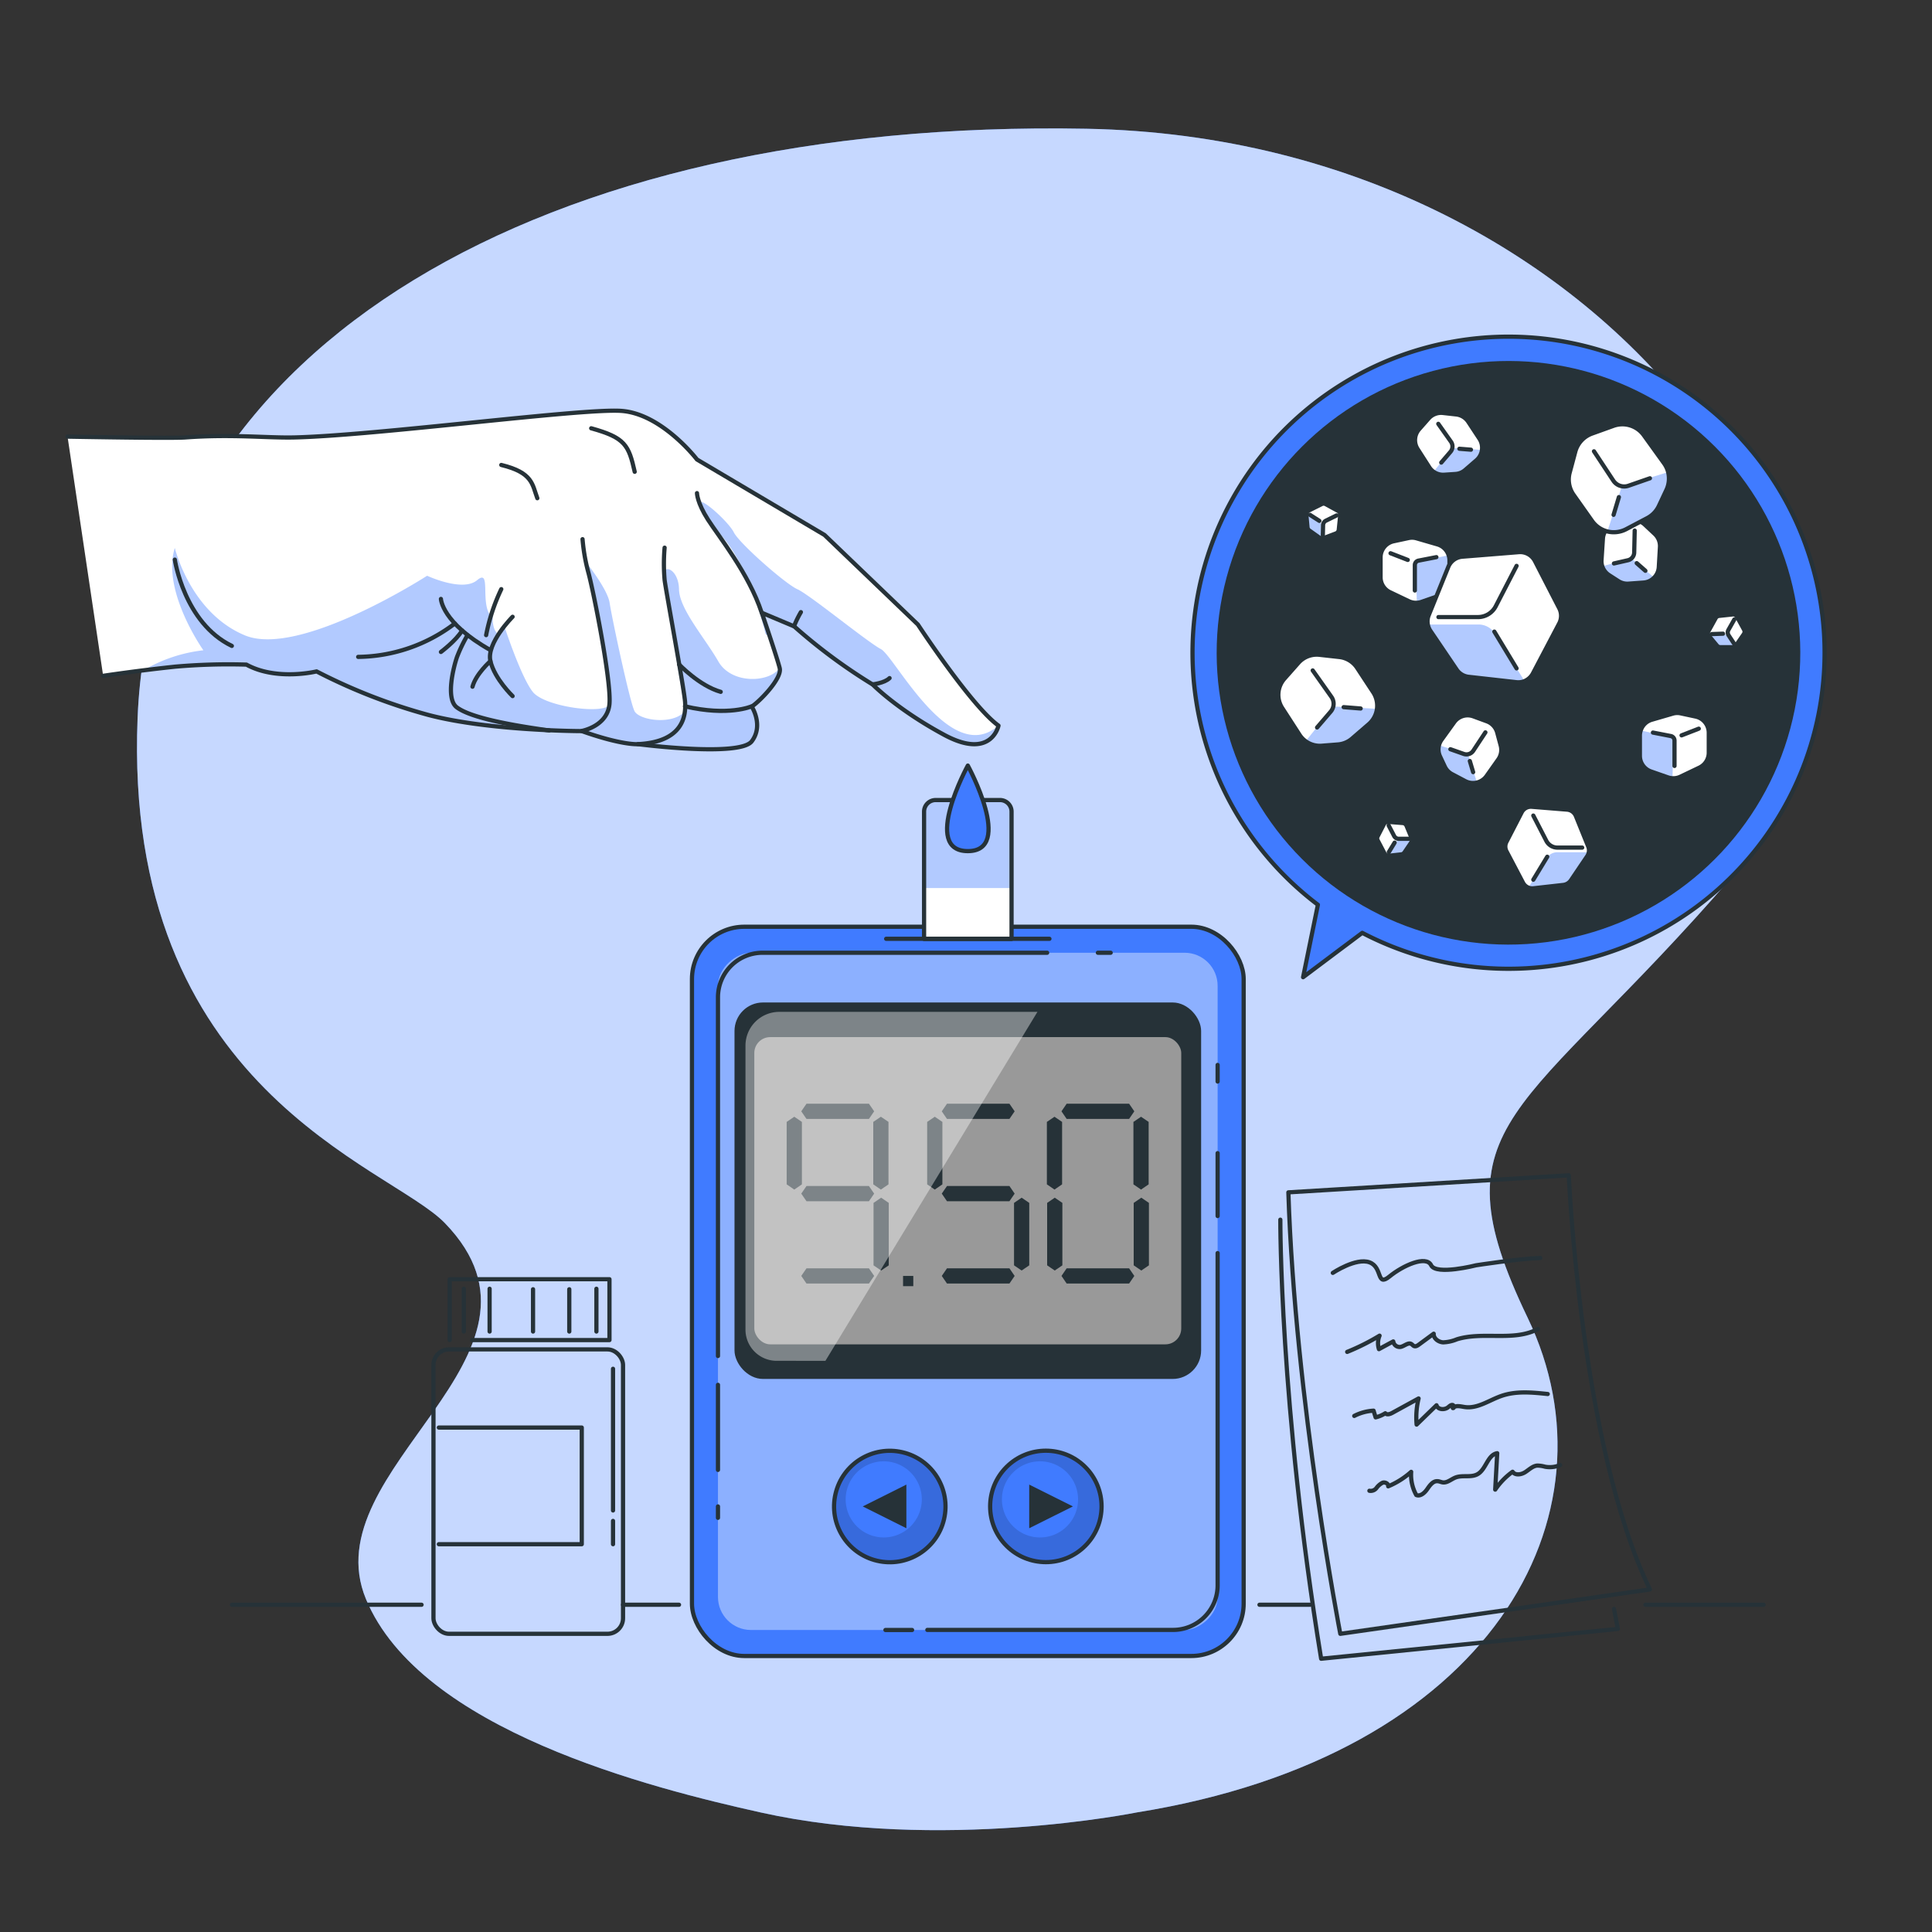 <svg xmlns="http://www.w3.org/2000/svg" xmlns:xlink="http://www.w3.org/1999/xlink" viewBox="0 0 500 500"><rect x="0" y="0" width="500" height="500" fill="#333333" stroke="none"/><defs><clipPath id="freepik--clip-path--inject-229"><path d="M389.92,220.39l4.25,8.09a2.8,2.8,0,0,0,1.36,1.23,2.67,2.67,0,0,0,1.32.18l7.74-.87a2.76,2.76,0,0,0,1.93-1.16l4.26-6.3a2.63,2.63,0,0,0,.4-1A2.57,2.57,0,0,0,411,219l-3.16-7.8a2.68,2.68,0,0,0-2.27-1.67l-9.16-.74a2.67,2.67,0,0,0-2.6,1.45l-3.94,7.64A2.66,2.66,0,0,0,389.92,220.39Z" style="fill:#fff;stroke:#263238;stroke-linecap:round;stroke-linejoin:round;stroke-width:1.09px"></path></clipPath><clipPath id="freepik--clip-path-2--inject-229"><path d="M444,160l-1.84,3.33a1.1,1.1,0,0,0-.12.75,1.16,1.16,0,0,0,.24.5l2.07,2.5a1.16,1.16,0,0,0,.85.41l3.16,0a1,1,0,0,0,.44-.09,1.07,1.07,0,0,0,.5-.39l2-2.89a1.12,1.12,0,0,0,.06-1.17l-1.84-3.36a1.11,1.11,0,0,0-1.09-.58l-3.56.38A1.13,1.13,0,0,0,444,160Z" style="fill:#fff;stroke:#263238;stroke-linecap:round;stroke-linejoin:round;stroke-width:1.09px"></path></clipPath><clipPath id="freepik--clip-path-3--inject-229"><path d="M356.55,217.51l1.77,3.37a1.15,1.15,0,0,0,.57.52,1.27,1.27,0,0,0,.55.07l3.22-.36a1.12,1.12,0,0,0,.8-.49l1.78-2.62a1.28,1.28,0,0,0,.17-.42,1.14,1.14,0,0,0-.06-.63L364,213.7a1.13,1.13,0,0,0-.94-.7l-3.82-.3a1.1,1.1,0,0,0-1.08.6l-1.64,3.18A1.1,1.1,0,0,0,356.55,217.51Z" style="fill:#fff;stroke:#263238;stroke-linecap:round;stroke-linejoin:round;stroke-width:1.09px"></path></clipPath><clipPath id="freepik--clip-path-4--inject-229"><path d="M342.1,130.43l-3.4,1.7a1.15,1.15,0,0,0-.53.56,1.21,1.21,0,0,0-.09.54l.3,3.24a1.14,1.14,0,0,0,.46.81l2.58,1.83a1.12,1.12,0,0,0,.42.18,1.06,1.06,0,0,0,.63,0l3.28-1.24a1.13,1.13,0,0,0,.72-.93l.39-3.81a1.11,1.11,0,0,0-.58-1.1l-3.14-1.71A1.15,1.15,0,0,0,342.1,130.43Z" style="fill:#fff;stroke:#263238;stroke-linecap:round;stroke-linejoin:round;stroke-width:1.09px"></path></clipPath><clipPath id="freepik--clip-path-5--inject-229"><path d="M442.23,189.63v5.16a4.28,4.28,0,0,1-2.44,3.87L434.9,201a4.25,4.25,0,0,1-2.07.41,4.4,4.4,0,0,1-1.18-.23l-4.36-1.52a4.29,4.29,0,0,1-2.89-4.05v-5.24a4.15,4.15,0,0,1,.22-1.32,4.22,4.22,0,0,1,2.88-2.79l5.36-1.56a4.2,4.2,0,0,1,2.08-.09l3.89.83A4.29,4.29,0,0,1,442.23,189.63Z" style="fill:#fff;stroke:#263238;stroke-linecap:round;stroke-linejoin:round;stroke-width:1.09px"></path></clipPath><clipPath id="freepik--clip-path-6--inject-229"><path d="M357.29,144.23v5.16a4.26,4.26,0,0,0,2.44,3.87l4.88,2.33a4.31,4.31,0,0,0,2.08.41,4,4,0,0,0,1.17-.23l4.37-1.52a4.29,4.29,0,0,0,2.89-4.05V145a4.15,4.15,0,0,0-.22-1.32,4.26,4.26,0,0,0-2.88-2.79l-5.37-1.56a4.19,4.19,0,0,0-2.08-.09l-3.88.83A4.28,4.28,0,0,0,357.29,144.23Z" style="fill:#fff;stroke:#263238;stroke-linecap:round;stroke-linejoin:round;stroke-width:1.09px"></path></clipPath><clipPath id="freepik--clip-path-7--inject-229"><path d="M387.72,196.59l-3,4.24a4.3,4.3,0,0,1-5.51,1.32l-3.43-1.81a4.27,4.27,0,0,1-1.89-2l-1.21-2.58a4.28,4.28,0,0,1-.27-2.88,4.4,4.4,0,0,1,.67-1.44l3.25-4.51a4.29,4.29,0,0,1,5-1.53l3.48,1.28a4.3,4.3,0,0,1,2.67,2.91l.91,3.39A4.29,4.29,0,0,1,387.72,196.59Z" style="fill:#fff;stroke:#263238;stroke-linecap:round;stroke-linejoin:round;stroke-width:1.09px"></path></clipPath><clipPath id="freepik--clip-path-8--inject-229"><path d="M380,109.18l2.86,4.34a4.28,4.28,0,0,1,.67,2.92,4.22,4.22,0,0,1-1.45,2.69l-2.94,2.54a4.22,4.22,0,0,1-2.53,1l-2.84.19a4.24,4.24,0,0,1-3.87-1.94l-3-4.68a4.27,4.27,0,0,1,.39-5.17l2.45-2.78a4.31,4.31,0,0,1,3.69-1.42l3.49.39A4.29,4.29,0,0,1,380,109.18Z" style="fill:#fff;stroke:#263238;stroke-linecap:round;stroke-linejoin:round;stroke-width:1.09px"></path></clipPath><clipPath id="freepik--clip-path-9--inject-229"><path d="M429.6,141.55l-.3,5.18a4.24,4.24,0,0,1-1.2,2.75,4.2,4.2,0,0,1-2.77,1.29l-3.87.28a4.26,4.26,0,0,1-2.65-.68l-2.39-1.54a4.31,4.31,0,0,1-1.76-2.3,4.19,4.19,0,0,1-.19-1.58l.36-5.55a4.29,4.29,0,0,1,3.4-3.92l3.63-.76a4.3,4.3,0,0,1,3.81,1.05l2.56,2.4A4.28,4.28,0,0,1,429.6,141.55Z" style="fill:#fff;stroke:#263238;stroke-linecap:round;stroke-linejoin:round;stroke-width:1.09px"></path></clipPath><clipPath id="freepik--clip-path-10--inject-229"><path d="M351.17,172.77l4.2,6.38a6.32,6.32,0,0,1-1.14,8.26l-4.32,3.73a6.3,6.3,0,0,1-3.73,1.53L342,193a6.27,6.27,0,0,1-5.7-2.87l-4.44-6.87a6.3,6.3,0,0,1,.56-7.62l3.61-4.08a6.32,6.32,0,0,1,5.43-2.1l5.13.57A6.34,6.34,0,0,1,351.17,172.77Z" style="fill:#fff;stroke:#263238;stroke-linecap:round;stroke-linejoin:round;stroke-width:1.09px"></path></clipPath><clipPath id="freepik--clip-path-11--inject-229"><path d="M407.26,128.07l4.79,6.77a6.86,6.86,0,0,0,8.8,2.11l5.49-2.89a6.85,6.85,0,0,0,3-3.17l1.93-4.11a6.92,6.92,0,0,0,.44-4.6,6.65,6.65,0,0,0-1.08-2.3l-5.19-7.21a6.83,6.83,0,0,0-7.93-2.44l-5.56,2a6.88,6.88,0,0,0-4.26,4.66l-1.45,5.41A6.86,6.86,0,0,0,407.26,128.07Z" style="fill:#fff;stroke:#263238;stroke-linecap:round;stroke-linejoin:round;stroke-width:1.09px"></path></clipPath><clipPath id="freepik--clip-path-12--inject-229"><path d="M403.52,161.34l-6.8,12.93a4.4,4.4,0,0,1-2.18,2,4.25,4.25,0,0,1-2.1.28l-12.38-1.39a4.31,4.31,0,0,1-3.07-1.86l-6.81-10.06a4.32,4.32,0,0,1-.65-1.59,4.18,4.18,0,0,1,.23-2.44l5.05-12.47a4.28,4.28,0,0,1,3.63-2.67l14.64-1.18a4.3,4.3,0,0,1,4.16,2.31l6.29,12.22A4.27,4.27,0,0,1,403.52,161.34Z" style="fill:#fff;stroke:#263238;stroke-linecap:round;stroke-linejoin:round;stroke-width:1.09px"></path></clipPath><clipPath id="freepik--clip-path-13--inject-229"><circle cx="230.27" cy="389.86" r="14.42" transform="translate(-201.89 524.97) rotate(-76.79)" style="fill:#407BFF;stroke:#263238;stroke-linecap:round;stroke-linejoin:round;stroke-width:1.09px"></circle></clipPath><clipPath id="freepik--clip-path-14--inject-229"><circle cx="270.67" cy="389.86" r="14.42" transform="translate(-196.4 305.58) rotate(-45)" style="fill:#407BFF;stroke:#263238;stroke-linecap:round;stroke-linejoin:round;stroke-width:1.09px"></circle></clipPath><clipPath id="freepik--clip-path-15--inject-229"><path d="M261.79,210.05V243H239.15V210.05a3,3,0,0,1,3-3h16.71A3,3,0,0,1,261.79,210.05Z" style="fill:#fff;stroke:#263238;stroke-linecap:round;stroke-linejoin:round;stroke-width:1.09px"></path></clipPath></defs><g id="freepik--background-simple--inject-229"><path d="M294.16,469.06s-50.94,10.32-97.3,0c-28.33-6.31-88.06-21.28-102.15-55.22s53.76-62.89,20.42-97.31c-14.38-14.85-83.4-34.44-79.52-130.77S140.62,30.7,281.16,33.32,502.81,163.73,448.45,226.66,370.7,289.78,395.34,341,385.77,454.39,294.16,469.06Z" style="fill:#407BFF"></path><path d="M294.16,469.06s-50.94,10.32-97.3,0c-28.33-6.31-88.06-21.28-102.15-55.22s53.76-62.89,20.42-97.31c-14.38-14.85-83.4-34.44-79.52-130.77S140.62,30.7,281.16,33.32,502.81,163.73,448.45,226.66,370.7,289.78,395.34,341,385.77,454.39,294.16,469.06Z" style="fill:#fff;opacity:0.7"></path></g><g id="freepik--Graphics--inject-229"><path d="M333.43,308.58,406,304.17s3,70.09,21,107.18l-80.13,11.48S335.15,362.56,333.43,308.58Z" style="fill:none;stroke:#263238;stroke-linecap:round;stroke-linejoin:round;stroke-width:1.09px"></path><path d="M331.35,315.65s-.22,47.58,10.56,113.63l76.79-7.72-1-5.17" style="fill:none;stroke:#263238;stroke-linecap:round;stroke-linejoin:round;stroke-width:1.09px"></path><path d="M344.93,329.42s6-4,9.49-2.73,1.73,6.48,5.18,3.66,9.49-5.56,10.78-2.9,11.65,0,11.65,0,10.75-1.68,16.59-1.89" style="fill:none;stroke:#263238;stroke-linecap:round;stroke-linejoin:round;stroke-width:1.09px"></path><path d="M348.65,349.87a58.05,58.05,0,0,0,8.38-4.2,5,5,0,0,0-.16,3.49c1.23-.67,2.46-1.34,3.7-2a1.68,1.68,0,0,0,1.89,1.42c1-.19,2-1.26,2.81-.74.25.15.42.41.68.52.43.18.9-.11,1.27-.39l3.82-2.81c-.08,1.22,1.21,2.16,2.43,2.24a10.15,10.15,0,0,0,3.57-.79c6.82-2.11,14.75.67,21-2.68" style="fill:none;stroke:#263238;stroke-linecap:round;stroke-linejoin:round;stroke-width:1.09px"></path><path d="M350.48,366.44a12.5,12.5,0,0,1,5-1.36c.17.57.35,1.15.53,1.73a8.23,8.23,0,0,0,2.5-1.06c.45.5,1.27.2,1.85-.12l6.77-3.71a20.77,20.77,0,0,0-.51,6.76l5.15-5c.33,1.16,2.07,1.27,3,.52.34-.27.69-.64,1.12-.6s.53.88.1.81c.72-.81,2-.43,3.08-.27,3.33.49,6.35-1.8,9.54-2.89,3.79-1.31,7.94-.9,11.94-.48" style="fill:none;stroke:#263238;stroke-linecap:round;stroke-linejoin:round;stroke-width:1.09px"></path><path d="M354.4,385.81a1.87,1.87,0,0,0,1.84-.73,4.4,4.4,0,0,1,1.57-1.35c.66-.23,1.59.25,1.45.93a21,21,0,0,0,5.95-3.75,10.76,10.76,0,0,0,1.32,6c1.08.44,2.17-.57,2.83-1.52s1.46-2.11,2.62-2.06c.49,0,.95.26,1.45.32,1.18.12,2.17-.86,3.28-1.28,1.81-.69,4,.1,5.69-.86,2.22-1.25,2.57-5,5.08-5.42-.17,3.14-.35,6.28-.52,9.42a18.47,18.47,0,0,1,4.5-4.62c.66,1,2.23.76,3.25.11s1.93-1.6,3.12-1.71a7.63,7.63,0,0,1,2,.29,6.84,6.84,0,0,0,3.92-.42" style="fill:none;stroke:#263238;stroke-linecap:round;stroke-linejoin:round;stroke-width:1.09px"></path><rect x="112.18" y="349.22" width="49.06" height="73.61" rx="4.03" style="fill:none;stroke:#263238;stroke-linecap:round;stroke-linejoin:round;stroke-width:1.09px"></rect><polyline points="116.38 346.81 116.38 331.06 157.73 331.06 157.73 346.81 122.2 346.81" style="fill:none;stroke:#263238;stroke-linecap:round;stroke-linejoin:round;stroke-width:1.09px"></polyline><line x1="154.35" y1="333.53" x2="154.35" y2="344.6" style="fill:none;stroke:#263238;stroke-linecap:round;stroke-linejoin:round;stroke-width:1.09px"></line><line x1="120.03" y1="333.53" x2="120.03" y2="344.6" style="fill:none;stroke:#263238;stroke-linecap:round;stroke-linejoin:round;stroke-width:1.09px"></line><line x1="126.71" y1="333.53" x2="126.71" y2="344.6" style="fill:none;stroke:#263238;stroke-linecap:round;stroke-linejoin:round;stroke-width:1.09px"></line><line x1="147.33" y1="333.66" x2="147.33" y2="344.6" style="fill:none;stroke:#263238;stroke-linecap:round;stroke-linejoin:round;stroke-width:1.09px"></line><line x1="137.95" y1="333.66" x2="137.95" y2="344.6" style="fill:none;stroke:#263238;stroke-linecap:round;stroke-linejoin:round;stroke-width:1.09px"></line><polyline points="113.57 369.45 150.56 369.45 150.56 399.64 113.57 399.64" style="fill:none;stroke:#263238;stroke-linecap:round;stroke-linejoin:round;stroke-width:1.09px"></polyline><line x1="158.65" y1="354.24" x2="158.65" y2="390.91" style="fill:none;stroke:#263238;stroke-linecap:round;stroke-linejoin:round;stroke-width:1.09px"></line><line x1="158.65" y1="393.61" x2="158.65" y2="399.64" style="fill:none;stroke:#263238;stroke-linecap:round;stroke-linejoin:round;stroke-width:1.09px"></line><line x1="60.03" y1="415.31" x2="109.1" y2="415.31" style="fill:none;stroke:#263238;stroke-linecap:round;stroke-linejoin:round;stroke-width:1.09px"></line><line x1="161.24" y1="415.31" x2="175.73" y2="415.31" style="fill:none;stroke:#263238;stroke-linecap:round;stroke-linejoin:round;stroke-width:1.09px"></line><line x1="325.95" y1="415.31" x2="339.01" y2="415.31" style="fill:none;stroke:#263238;stroke-linecap:round;stroke-linejoin:round;stroke-width:1.09px"></line><line x1="425.83" y1="415.31" x2="456.42" y2="415.31" style="fill:none;stroke:#263238;stroke-linecap:round;stroke-linejoin:round;stroke-width:1.09px"></line></g><g id="freepik--Bubble--inject-229"><path d="M459.5,212.7a81.79,81.79,0,1,0-118.43,21.45l-3.83,18.75,15.31-11.48A81.76,81.76,0,0,0,459.5,212.7Z" style="fill:#407BFF;stroke:#263238;stroke-linecap:round;stroke-linejoin:round;stroke-width:1.09px"></path><circle cx="390.4" cy="168.94" r="75.52" transform="translate(-5.12 325.54) rotate(-45)" style="fill:#263238"></circle><path d="M389.92,220.39l4.25,8.09a2.8,2.8,0,0,0,1.36,1.23,2.67,2.67,0,0,0,1.32.18l7.74-.87a2.76,2.76,0,0,0,1.93-1.16l4.26-6.3a2.63,2.63,0,0,0,.4-1A2.57,2.57,0,0,0,411,219l-3.16-7.8a2.68,2.68,0,0,0-2.27-1.67l-9.16-.74a2.67,2.67,0,0,0-2.6,1.45l-3.94,7.64A2.66,2.66,0,0,0,389.92,220.39Z" style="fill:#fff"></path><g style="clip-path:url(#freepik--clip-path--inject-229)"><path d="M395.53,229.71a2.67,2.67,0,0,0,1.32.18l7.74-.87a2.76,2.76,0,0,0,1.93-1.16l4.26-6.3a2.63,2.63,0,0,0,.4-1H403a3.12,3.12,0,0,0-2.66,1.48Z" style="fill:#407BFF;opacity:0.4"></path></g><path d="M389.92,220.39l4.25,8.09a2.8,2.8,0,0,0,1.36,1.23,2.67,2.67,0,0,0,1.32.18l7.74-.87a2.76,2.76,0,0,0,1.93-1.16l4.26-6.3a2.63,2.63,0,0,0,.4-1A2.57,2.57,0,0,0,411,219l-3.16-7.8a2.68,2.68,0,0,0-2.27-1.67l-9.16-.74a2.67,2.67,0,0,0-2.6,1.45l-3.94,7.64A2.66,2.66,0,0,0,389.92,220.39Z" style="fill:none;stroke:#263238;stroke-linecap:round;stroke-linejoin:round;stroke-width:1.09px"></path><path d="M409.47,219.36h-6.39a3.24,3.24,0,0,1-2.89-1.75l-3.37-6.54" style="fill:none;stroke:#263238;stroke-linecap:round;stroke-linejoin:round;stroke-width:1.09px"></path><line x1="400.43" y1="221.72" x2="396.82" y2="227.67" style="fill:none;stroke:#263238;stroke-linecap:round;stroke-linejoin:round;stroke-width:1.09px"></line><path d="M444,160l-1.84,3.33a1.1,1.1,0,0,0-.12.75,1.16,1.16,0,0,0,.24.5l2.07,2.5a1.16,1.16,0,0,0,.85.41l3.16,0a1,1,0,0,0,.44-.09,1.07,1.07,0,0,0,.5-.39l2-2.89a1.12,1.12,0,0,0,.06-1.17l-1.84-3.36a1.11,1.11,0,0,0-1.09-.58l-3.56.38A1.13,1.13,0,0,0,444,160Z" style="fill:#fff"></path><g style="clip-path:url(#freepik--clip-path-2--inject-229)"><path d="M442,164.12a1.16,1.16,0,0,0,.24.5l2.07,2.5a1.16,1.16,0,0,0,.85.41l3.16,0a1,1,0,0,0,.44-.09l-1.87-2.86a1.32,1.32,0,0,0-1.12-.58Z" style="fill:#407BFF;opacity:0.4"></path></g><path d="M444,160l-1.84,3.33a1.1,1.1,0,0,0-.12.75,1.16,1.16,0,0,0,.24.5l2.07,2.5a1.16,1.16,0,0,0,.85.41l3.16,0a1,1,0,0,0,.44-.09,1.07,1.07,0,0,0,.5-.39l2-2.89a1.12,1.12,0,0,0,.06-1.17l-1.84-3.36a1.11,1.11,0,0,0-1.09-.58l-3.56.38A1.13,1.13,0,0,0,444,160Z" style="fill:none;stroke:#263238;stroke-linecap:round;stroke-linejoin:round;stroke-width:1.09px"></path><path d="M448.8,166.61l-1.46-2.22a1.35,1.35,0,0,1,0-1.41l1.51-2.67" style="fill:none;stroke:#263238;stroke-linecap:round;stroke-linejoin:round;stroke-width:1.09px"></path><line x1="445.91" y1="164" x2="443.01" y2="164.1" style="fill:none;stroke:#263238;stroke-linecap:round;stroke-linejoin:round;stroke-width:1.09px"></line><path d="M356.55,217.51l1.77,3.37a1.15,1.15,0,0,0,.57.52,1.27,1.27,0,0,0,.55.07l3.22-.36a1.12,1.12,0,0,0,.8-.49l1.78-2.62a1.28,1.28,0,0,0,.17-.42,1.14,1.14,0,0,0-.06-.63L364,213.7a1.13,1.13,0,0,0-.94-.7l-3.82-.3a1.1,1.1,0,0,0-1.08.6l-1.64,3.18A1.1,1.1,0,0,0,356.55,217.51Z" style="fill:#fff"></path><g style="clip-path:url(#freepik--clip-path-3--inject-229)"><path d="M358.89,221.4a1.27,1.27,0,0,0,.55.07l3.22-.36a1.12,1.12,0,0,0,.8-.49l1.78-2.62a1.28,1.28,0,0,0,.17-.42H362a1.32,1.32,0,0,0-1.11.62Z" style="fill:#407BFF;opacity:0.4"></path></g><path d="M356.55,217.51l1.77,3.37a1.15,1.15,0,0,0,.57.52,1.27,1.27,0,0,0,.55.07l3.22-.36a1.12,1.12,0,0,0,.8-.49l1.78-2.62a1.28,1.28,0,0,0,.17-.42,1.14,1.14,0,0,0-.06-.63L364,213.7a1.13,1.13,0,0,0-.94-.7l-3.82-.3a1.1,1.1,0,0,0-1.08.6l-1.64,3.18A1.1,1.1,0,0,0,356.55,217.51Z" style="fill:none;stroke:#263238;stroke-linecap:round;stroke-linejoin:round;stroke-width:1.09px"></path><path d="M364.69,217.08H362a1.34,1.34,0,0,1-1.2-.73l-1.41-2.72" style="fill:none;stroke:#263238;stroke-linecap:round;stroke-linejoin:round;stroke-width:1.09px"></path><line x1="360.93" y1="218.07" x2="359.42" y2="220.55" style="fill:none;stroke:#263238;stroke-linecap:round;stroke-linejoin:round;stroke-width:1.09px"></line><path d="M342.1,130.43l-3.4,1.7a1.15,1.15,0,0,0-.53.56,1.21,1.21,0,0,0-.09.54l.3,3.24a1.14,1.14,0,0,0,.46.81l2.58,1.83a1.12,1.12,0,0,0,.42.18,1.06,1.06,0,0,0,.63,0l3.28-1.24a1.13,1.13,0,0,0,.72-.93l.39-3.81a1.11,1.11,0,0,0-.58-1.1l-3.14-1.71A1.15,1.15,0,0,0,342.1,130.43Z" style="fill:#fff"></path><g style="clip-path:url(#freepik--clip-path-4--inject-229)"><path d="M338.17,132.69a1.21,1.21,0,0,0-.09.54l.3,3.24a1.14,1.14,0,0,0,.46.81l2.58,1.83a1.12,1.12,0,0,0,.42.18l.07-3.42a1.3,1.3,0,0,0-.59-1.12Z" style="fill:#407BFF;opacity:0.4"></path></g><path d="M342.1,130.43l-3.4,1.7a1.15,1.15,0,0,0-.53.56,1.21,1.21,0,0,0-.09.54l.3,3.24a1.14,1.14,0,0,0,.46.81l2.58,1.83a1.12,1.12,0,0,0,.42.18,1.06,1.06,0,0,0,.63,0l3.28-1.24a1.13,1.13,0,0,0,.72-.93l.39-3.81a1.11,1.11,0,0,0-.58-1.1l-3.14-1.71A1.15,1.15,0,0,0,342.1,130.43Z" style="fill:none;stroke:#263238;stroke-linecap:round;stroke-linejoin:round;stroke-width:1.09px"></path><path d="M342.35,138.58l.06-2.66a1.34,1.34,0,0,1,.76-1.18l2.75-1.35" style="fill:none;stroke:#263238;stroke-linecap:round;stroke-linejoin:round;stroke-width:1.09px"></path><line x1="341.45" y1="134.8" x2="339.01" y2="133.24" style="fill:none;stroke:#263238;stroke-linecap:round;stroke-linejoin:round;stroke-width:1.09px"></line><path d="M442.23,189.63v5.16a4.28,4.28,0,0,1-2.44,3.87L434.9,201a4.25,4.25,0,0,1-2.07.41,4.4,4.4,0,0,1-1.18-.23l-4.36-1.52a4.29,4.29,0,0,1-2.89-4.05v-5.24a4.15,4.15,0,0,1,.22-1.32,4.22,4.22,0,0,1,2.88-2.79l5.36-1.56a4.2,4.2,0,0,1,2.08-.09l3.89.83A4.29,4.29,0,0,1,442.23,189.63Z" style="fill:#fff"></path><g style="clip-path:url(#freepik--clip-path-5--inject-229)"><path d="M433.06,190.91s-.07,6-.23,10.49a4.4,4.4,0,0,1-1.18-.23l-4.36-1.52a4.29,4.29,0,0,1-2.89-4.05v-5.24a4.15,4.15,0,0,1,.22-1.32Z" style="fill:#407BFF;opacity:0.4"></path></g><path d="M442.23,189.63v5.16a4.28,4.28,0,0,1-2.44,3.87L434.9,201a4.25,4.25,0,0,1-2.07.41,4.4,4.4,0,0,1-1.18-.23l-4.36-1.52a4.29,4.29,0,0,1-2.89-4.05v-5.24a4.15,4.15,0,0,1,.22-1.32,4.22,4.22,0,0,1,2.88-2.79l5.36-1.56a4.2,4.2,0,0,1,2.08-.09l3.89.83A4.29,4.29,0,0,1,442.23,189.63Z" style="fill:none;stroke:#263238;stroke-linecap:round;stroke-linejoin:round;stroke-width:1.09px"></path><path d="M427.78,189.59l4.58.89a1.19,1.19,0,0,1,1,1.17v6.57" style="fill:none;stroke:#263238;stroke-linecap:round;stroke-linejoin:round;stroke-width:1.09px"></path><line x1="439.64" y1="188.58" x2="435.19" y2="190.31" style="fill:none;stroke:#263238;stroke-linecap:round;stroke-linejoin:round;stroke-width:1.09px"></line><path d="M357.29,144.23v5.16a4.26,4.26,0,0,0,2.44,3.87l4.88,2.33a4.31,4.31,0,0,0,2.08.41,4,4,0,0,0,1.17-.23l4.37-1.52a4.29,4.29,0,0,0,2.89-4.05V145a4.15,4.15,0,0,0-.22-1.32,4.26,4.26,0,0,0-2.88-2.79l-5.37-1.56a4.19,4.19,0,0,0-2.08-.09l-3.88.83A4.28,4.28,0,0,0,357.29,144.23Z" style="fill:#fff"></path><g style="clip-path:url(#freepik--clip-path-6--inject-229)"><path d="M366.46,145.51s.06,6,.23,10.49a4,4,0,0,0,1.17-.23l4.37-1.52a4.29,4.29,0,0,0,2.89-4.05V145a4.15,4.15,0,0,0-.22-1.32Z" style="fill:#407BFF;opacity:0.4"></path></g><path d="M357.29,144.23v5.16a4.26,4.26,0,0,0,2.44,3.87l4.88,2.33a4.31,4.31,0,0,0,2.08.41,4,4,0,0,0,1.17-.23l4.37-1.52a4.29,4.29,0,0,0,2.89-4.05V145a4.15,4.15,0,0,0-.22-1.32,4.26,4.26,0,0,0-2.88-2.79l-5.37-1.56a4.19,4.19,0,0,0-2.08-.09l-3.88.83A4.28,4.28,0,0,0,357.29,144.23Z" style="fill:none;stroke:#263238;stroke-linecap:round;stroke-linejoin:round;stroke-width:1.09px"></path><path d="M371.73,144.19l-4.57.89a1.19,1.19,0,0,0-1,1.17v6.57" style="fill:none;stroke:#263238;stroke-linecap:round;stroke-linejoin:round;stroke-width:1.09px"></path><line x1="359.87" y1="143.18" x2="364.33" y2="144.91" style="fill:none;stroke:#263238;stroke-linecap:round;stroke-linejoin:round;stroke-width:1.09px"></line><path d="M387.72,196.59l-3,4.24a4.3,4.3,0,0,1-5.51,1.32l-3.43-1.81a4.27,4.27,0,0,1-1.89-2l-1.21-2.58a4.28,4.28,0,0,1-.27-2.88,4.4,4.4,0,0,1,.67-1.44l3.25-4.51a4.29,4.29,0,0,1,5-1.53l3.48,1.28a4.3,4.3,0,0,1,2.67,2.91l.91,3.39A4.29,4.29,0,0,1,387.72,196.59Z" style="fill:#fff"></path><g style="clip-path:url(#freepik--clip-path-7--inject-229)"><path d="M382.24,202.52a4.24,4.24,0,0,1-3-.37l-3.43-1.81a4.27,4.27,0,0,1-1.89-2l-1.21-2.58a4.28,4.28,0,0,1-.27-2.88l7.48,2.34Z" style="fill:#407BFF;opacity:0.4"></path></g><path d="M387.72,196.59l-3,4.24a4.3,4.3,0,0,1-5.51,1.32l-3.43-1.81a4.27,4.27,0,0,1-1.89-2l-1.21-2.58a4.28,4.28,0,0,1-.27-2.88,4.4,4.4,0,0,1,.67-1.44l3.25-4.51a4.29,4.29,0,0,1,5-1.53l3.48,1.28a4.3,4.3,0,0,1,2.67,2.91l.91,3.39A4.29,4.29,0,0,1,387.72,196.59Z" style="fill:none;stroke:#263238;stroke-linecap:round;stroke-linejoin:round;stroke-width:1.09px"></path><path d="M375.36,193.9l3.47,1.22a2.11,2.11,0,0,0,2.46-.84l3.13-4.74" style="fill:none;stroke:#263238;stroke-linecap:round;stroke-linejoin:round;stroke-width:1.09px"></path><line x1="380.39" y1="196.95" x2="381.25" y2="199.83" style="fill:none;stroke:#263238;stroke-linecap:round;stroke-linejoin:round;stroke-width:1.09px"></line><path d="M380,109.18l2.86,4.34a4.28,4.28,0,0,1,.67,2.92,4.22,4.22,0,0,1-1.45,2.69l-2.94,2.54a4.22,4.22,0,0,1-2.53,1l-2.84.19a4.24,4.24,0,0,1-3.87-1.94l-3-4.68a4.27,4.27,0,0,1,.39-5.17l2.45-2.78a4.31,4.31,0,0,1,3.69-1.42l3.49.39A4.29,4.29,0,0,1,380,109.18Z" style="fill:#fff"></path><g style="clip-path:url(#freepik--clip-path-8--inject-229)"><path d="M383.55,116.44a4.22,4.22,0,0,1-1.45,2.69l-2.94,2.54a4.22,4.22,0,0,1-2.53,1l-2.84.19a4.26,4.26,0,0,1-2.78-.79l4.9-6.12Z" style="fill:#407BFF;opacity:0.4"></path></g><path d="M380,109.18l2.86,4.34a4.28,4.28,0,0,1,.67,2.92,4.22,4.22,0,0,1-1.45,2.69l-2.94,2.54a4.22,4.22,0,0,1-2.53,1l-2.84.19a4.24,4.24,0,0,1-3.87-1.94l-3-4.68a4.27,4.27,0,0,1,.39-5.17l2.45-2.78a4.31,4.31,0,0,1,3.69-1.42l3.49.39A4.29,4.29,0,0,1,380,109.18Z" style="fill:none;stroke:#263238;stroke-linecap:round;stroke-linejoin:round;stroke-width:1.09px"></path><path d="M373,119.71l2.39-2.79a2.12,2.12,0,0,0,.12-2.6l-3.28-4.63" style="fill:none;stroke:#263238;stroke-linecap:round;stroke-linejoin:round;stroke-width:1.09px"></path><line x1="377.69" y1="116.14" x2="380.68" y2="116.38" style="fill:none;stroke:#263238;stroke-linecap:round;stroke-linejoin:round;stroke-width:1.09px"></line><path d="M429.6,141.55l-.3,5.18a4.24,4.24,0,0,1-1.2,2.75,4.2,4.2,0,0,1-2.77,1.29l-3.87.28a4.26,4.26,0,0,1-2.65-.68l-2.39-1.54a4.31,4.31,0,0,1-1.76-2.3,4.19,4.19,0,0,1-.19-1.58l.36-5.55a4.29,4.29,0,0,1,3.4-3.92l3.63-.76a4.3,4.3,0,0,1,3.81,1.05l2.56,2.4A4.28,4.28,0,0,1,429.6,141.55Z" style="fill:#fff"></path><g style="clip-path:url(#freepik--clip-path-9--inject-229)"><path d="M428.1,149.48a4.2,4.2,0,0,1-2.77,1.29l-3.87.28a4.26,4.26,0,0,1-2.65-.68l-2.39-1.54a4.31,4.31,0,0,1-1.76-2.3l7.58-2Z" style="fill:#407BFF;opacity:0.4"></path></g><path d="M429.6,141.55l-.3,5.18a4.24,4.24,0,0,1-1.2,2.75,4.2,4.2,0,0,1-2.77,1.29l-3.87.28a4.26,4.26,0,0,1-2.65-.68l-2.39-1.54a4.31,4.31,0,0,1-1.76-2.3,4.19,4.19,0,0,1-.19-1.58l.36-5.55a4.29,4.29,0,0,1,3.4-3.92l3.63-.76a4.3,4.3,0,0,1,3.81,1.05l2.56,2.4A4.28,4.28,0,0,1,429.6,141.55Z" style="fill:none;stroke:#263238;stroke-linecap:round;stroke-linejoin:round;stroke-width:1.09px"></path><path d="M417.69,145.82l3.59-.82a2.1,2.1,0,0,0,1.65-2l.13-5.68" style="fill:none;stroke:#263238;stroke-linecap:round;stroke-linejoin:round;stroke-width:1.09px"></path><line x1="423.58" y1="145.74" x2="425.83" y2="147.72" style="fill:none;stroke:#263238;stroke-linecap:round;stroke-linejoin:round;stroke-width:1.09px"></line><path d="M351.17,172.77l4.2,6.38a6.32,6.32,0,0,1-1.14,8.26l-4.32,3.73a6.3,6.3,0,0,1-3.73,1.53L342,193a6.27,6.27,0,0,1-5.7-2.87l-4.44-6.87a6.3,6.3,0,0,1,.56-7.62l3.61-4.08a6.32,6.32,0,0,1,5.43-2.1l5.13.57A6.34,6.34,0,0,1,351.17,172.77Z" style="fill:#fff"></path><g style="clip-path:url(#freepik--clip-path-10--inject-229)"><path d="M356.36,183.45a6.2,6.2,0,0,1-2.13,4l-4.32,3.73a6.3,6.3,0,0,1-3.73,1.53L342,193a6.4,6.4,0,0,1-4.09-1.17l7.21-9Z" style="fill:#407BFF;opacity:0.4"></path></g><path d="M351.17,172.77l4.2,6.38a6.32,6.32,0,0,1-1.14,8.26l-4.32,3.73a6.3,6.3,0,0,1-3.73,1.53L342,193a6.27,6.27,0,0,1-5.7-2.87l-4.44-6.87a6.3,6.3,0,0,1,.56-7.62l3.61-4.08a6.32,6.32,0,0,1,5.43-2.1l5.13.57A6.34,6.34,0,0,1,351.17,172.77Z" style="fill:none;stroke:#263238;stroke-linecap:round;stroke-linejoin:round;stroke-width:1.09px"></path><path d="M340.86,188.27l3.53-4.11a3.11,3.11,0,0,0,.17-3.82l-4.83-6.83" style="fill:none;stroke:#263238;stroke-linecap:round;stroke-linejoin:round;stroke-width:1.09px"></path><line x1="347.74" y1="183.01" x2="352.14" y2="183.36" style="fill:none;stroke:#263238;stroke-linecap:round;stroke-linejoin:round;stroke-width:1.09px"></line><path d="M407.26,128.07l4.79,6.77a6.86,6.86,0,0,0,8.8,2.11l5.49-2.89a6.85,6.85,0,0,0,3-3.17l1.93-4.11a6.92,6.92,0,0,0,.44-4.6,6.65,6.65,0,0,0-1.08-2.3l-5.19-7.21a6.83,6.83,0,0,0-7.93-2.44l-5.56,2a6.88,6.88,0,0,0-4.26,4.66l-1.45,5.41A6.86,6.86,0,0,0,407.26,128.07Z" style="fill:#fff"></path><g style="clip-path:url(#freepik--clip-path-11--inject-229)"><path d="M416,137.54a6.74,6.74,0,0,0,4.84-.59l5.49-2.89a6.85,6.85,0,0,0,3-3.17l1.93-4.11a6.92,6.92,0,0,0,.44-4.6l-12,3.73Z" style="fill:#407BFF;opacity:0.4"></path></g><path d="M407.26,128.07l4.79,6.77a6.86,6.86,0,0,0,8.8,2.11l5.49-2.89a6.85,6.85,0,0,0,3-3.17l1.93-4.11a6.92,6.92,0,0,0,.44-4.6,6.65,6.65,0,0,0-1.08-2.3l-5.19-7.21a6.83,6.83,0,0,0-7.93-2.44l-5.56,2a6.88,6.88,0,0,0-4.26,4.66l-1.45,5.41A6.86,6.86,0,0,0,407.26,128.07Z" style="fill:none;stroke:#263238;stroke-linecap:round;stroke-linejoin:round;stroke-width:1.09px"></path><path d="M427,123.78l-5.55,1.93a3.38,3.38,0,0,1-3.93-1.33l-5-7.58" style="fill:none;stroke:#263238;stroke-linecap:round;stroke-linejoin:round;stroke-width:1.09px"></path><line x1="418.97" y1="128.65" x2="417.59" y2="133.24" style="fill:none;stroke:#263238;stroke-linecap:round;stroke-linejoin:round;stroke-width:1.09px"></line><path d="M403.52,161.34l-6.8,12.93a4.4,4.4,0,0,1-2.18,2,4.25,4.25,0,0,1-2.1.28l-12.38-1.39a4.31,4.31,0,0,1-3.07-1.86l-6.81-10.06a4.32,4.32,0,0,1-.65-1.59,4.18,4.18,0,0,1,.23-2.44l5.05-12.47a4.28,4.28,0,0,1,3.63-2.67l14.64-1.18a4.3,4.3,0,0,1,4.16,2.31l6.29,12.22A4.27,4.27,0,0,1,403.52,161.34Z" style="fill:#fff"></path><g style="clip-path:url(#freepik--clip-path-12--inject-229)"><path d="M394.54,176.24a4.25,4.25,0,0,1-2.1.28l-12.38-1.39a4.31,4.31,0,0,1-3.07-1.86l-6.81-10.06a4.32,4.32,0,0,1-.65-1.59h13.12A5,5,0,0,1,386.9,164Z" style="fill:#407BFF;opacity:0.4"></path></g><path d="M403.52,161.34l-6.8,12.93a4.4,4.4,0,0,1-2.18,2,4.25,4.25,0,0,1-2.1.28l-12.38-1.39a4.31,4.31,0,0,1-3.07-1.86l-6.81-10.06a4.32,4.32,0,0,1-.65-1.59,4.18,4.18,0,0,1,.23-2.44l5.05-12.47a4.28,4.28,0,0,1,3.63-2.67l14.64-1.18a4.3,4.3,0,0,1,4.16,2.31l6.29,12.22A4.27,4.27,0,0,1,403.52,161.34Z" style="fill:none;stroke:#263238;stroke-linecap:round;stroke-linejoin:round;stroke-width:1.09px"></path><path d="M372.27,159.7h10.22a5.18,5.18,0,0,0,4.61-2.81l5.39-10.44" style="fill:none;stroke:#263238;stroke-linecap:round;stroke-linejoin:round;stroke-width:1.09px"></path><line x1="386.73" y1="163.46" x2="392.49" y2="172.98" style="fill:none;stroke:#263238;stroke-linecap:round;stroke-linejoin:round;stroke-width:1.09px"></line></g><g id="freepik--Device--inject-229"><rect x="179.08" y="239.84" width="142.78" height="188.73" rx="13.55" style="fill:#407BFF;stroke:#263238;stroke-linecap:round;stroke-linejoin:round;stroke-width:1.09px"></rect><rect x="162.83" y="269.55" width="175.27" height="129.31" rx="8.55" transform="translate(584.67 83.74) rotate(90)" style="fill:#fff;opacity:0.4"></rect><path d="M315.12,324.3v86a11.54,11.54,0,0,1-11.52,11.52H240" style="fill:none;stroke:#263238;stroke-linecap:round;stroke-linejoin:round;stroke-width:1.09px"></path><line x1="284.13" y1="246.57" x2="287.44" y2="246.57" style="fill:none;stroke:#263238;stroke-linecap:round;stroke-linejoin:round;stroke-width:1.09px"></line><path d="M185.81,350.93V258.09a11.54,11.54,0,0,1,11.52-11.52H271" style="fill:none;stroke:#263238;stroke-linecap:round;stroke-linejoin:round;stroke-width:1.09px"></path><line x1="185.81" y1="380.41" x2="185.81" y2="358.39" style="fill:none;stroke:#263238;stroke-linecap:round;stroke-linejoin:round;stroke-width:1.09px"></line><line x1="185.81" y1="392.81" x2="185.81" y2="389.86" style="fill:none;stroke:#263238;stroke-linecap:round;stroke-linejoin:round;stroke-width:1.09px"></line><line x1="236.05" y1="421.84" x2="229.15" y2="421.84" style="fill:none;stroke:#263238;stroke-linecap:round;stroke-linejoin:round;stroke-width:1.09px"></line><line x1="315.12" y1="298.43" x2="315.12" y2="314.71" style="fill:none;stroke:#263238;stroke-linecap:round;stroke-linejoin:round;stroke-width:1.09px"></line><line x1="315.12" y1="275.6" x2="315.12" y2="279.9" style="fill:none;stroke:#263238;stroke-linecap:round;stroke-linejoin:round;stroke-width:1.09px"></line><rect x="190.09" y="259.44" width="120.76" height="97.43" rx="7.37" style="fill:#263238"></rect><rect x="194.67" y="267.86" width="111.58" height="80.6" rx="4.65" style="fill:#999;stroke:#263238;stroke-linecap:round;stroke-linejoin:round;stroke-width:1.09px"></rect><circle cx="230.27" cy="389.86" r="14.42" transform="translate(-201.89 524.97) rotate(-76.79)" style="fill:#407BFF"></circle><g style="clip-path:url(#freepik--clip-path-13--inject-229)"><path d="M230.27,375.44a14.43,14.43,0,1,0,14.42,14.42A14.43,14.43,0,0,0,230.27,375.44Zm-1.56,22.45a9.85,9.85,0,1,1,9.85-9.85A9.85,9.85,0,0,1,228.71,397.89Z" style="fill-opacity:0.7;opacity:0.2"></path></g><circle cx="230.27" cy="389.86" r="14.42" transform="translate(-201.89 524.97) rotate(-76.79)" style="fill:none;stroke:#263238;stroke-linecap:round;stroke-linejoin:round;stroke-width:1.09px"></circle><polygon points="223.27 389.86 234.57 395.51 234.57 384.21 223.27 389.86" style="fill:#263238"></polygon><circle cx="270.67" cy="389.86" r="14.42" transform="translate(-196.4 305.58) rotate(-45)" style="fill:#407BFF"></circle><g style="clip-path:url(#freepik--clip-path-14--inject-229)"><path d="M270.67,375.44a14.43,14.43,0,1,0,14.42,14.42A14.43,14.43,0,0,0,270.67,375.44Zm-1.56,22.45A9.85,9.85,0,1,1,279,388,9.85,9.85,0,0,1,269.11,397.89Z" style="fill-opacity:0.7;opacity:0.2"></path></g><circle cx="270.67" cy="389.86" r="14.42" transform="translate(-196.4 305.58) rotate(-45)" style="fill:none;stroke:#263238;stroke-linecap:round;stroke-linejoin:round;stroke-width:1.09px"></circle><polygon points="277.67 389.86 266.36 384.21 266.36 395.51 277.67 389.86" style="fill:#263238"></polygon><polygon points="207.53 306.51 207.53 290.35 205.56 289.01 203.59 290.35 203.59 306.51 205.56 307.86 207.53 306.51" style="fill:#263238"></polygon><polygon points="226 306.51 227.97 307.86 229.94 306.51 229.94 290.35 227.97 289.01 226 290.35 226 306.51" style="fill:#263238"></polygon><polygon points="228.04 309.96 226.07 311.31 226.07 327.47 228.04 328.81 230.01 327.47 230.01 311.31 228.04 309.96" style="fill:#263238"></polygon><polygon points="224.88 289.58 226.23 287.61 224.88 285.64 208.72 285.64 207.37 287.61 208.72 289.58 224.88 289.58" style="fill:#263238"></polygon><polygon points="208.72 306.94 207.37 308.91 208.72 310.88 224.88 310.88 226.23 308.91 224.88 306.94 208.72 306.94" style="fill:#263238"></polygon><polygon points="208.72 328.24 207.37 330.21 208.72 332.18 224.88 332.18 226.23 330.21 224.88 328.24 208.72 328.24" style="fill:#263238"></polygon><polygon points="243.89 306.51 243.89 290.35 241.92 289.01 239.95 290.35 239.95 306.51 241.92 307.86 243.89 306.51" style="fill:#263238"></polygon><polygon points="264.4 309.96 262.43 311.31 262.43 327.47 264.4 328.81 266.37 327.47 266.37 311.31 264.4 309.96" style="fill:#263238"></polygon><polygon points="261.24 289.58 262.59 287.61 261.24 285.64 245.08 285.64 243.73 287.61 245.08 289.58 261.24 289.58" style="fill:#263238"></polygon><polygon points="245.08 306.94 243.73 308.91 245.08 310.88 261.24 310.88 262.59 308.91 261.24 306.94 245.08 306.94" style="fill:#263238"></polygon><polygon points="245.08 328.24 243.73 330.21 245.08 332.18 261.24 332.18 262.59 330.21 261.24 328.24 245.08 328.24" style="fill:#263238"></polygon><polygon points="274.87 306.51 274.87 290.35 272.9 289.01 270.93 290.35 270.93 306.51 272.9 307.86 274.87 306.51" style="fill:#263238"></polygon><polygon points="274.94 311.31 272.97 309.96 271 311.31 271 327.47 272.97 328.81 274.94 327.47 274.94 311.31" style="fill:#263238"></polygon><polygon points="293.33 306.51 295.3 307.86 297.27 306.51 297.27 290.35 295.3 289.01 293.33 290.35 293.33 306.51" style="fill:#263238"></polygon><polygon points="295.37 309.96 293.4 311.31 293.4 327.47 295.37 328.81 297.34 327.47 297.34 311.31 295.37 309.96" style="fill:#263238"></polygon><polygon points="292.21 289.58 293.56 287.61 292.21 285.64 276.05 285.64 274.71 287.61 276.05 289.58 292.21 289.58" style="fill:#263238"></polygon><polygon points="276.05 328.24 274.71 330.21 276.05 332.18 292.21 332.18 293.56 330.21 292.21 328.24 276.05 328.24" style="fill:#263238"></polygon><rect x="233.71" y="330.21" width="2.65" height="2.65" style="fill:#263238"></rect><path d="M268.49,261.87l-54.87,90.31H201a8.07,8.07,0,0,1-8.07-8.08V270.62a8.74,8.74,0,0,1,8.74-8.75Z" style="fill:#fff;opacity:0.4"></path><path d="M261.79,210.05V243H239.15V210.05a3,3,0,0,1,3-3h16.71A3,3,0,0,1,261.79,210.05Z" style="fill:#fff"></path><g style="clip-path:url(#freepik--clip-path-15--inject-229)"><path d="M261.79,210.05v19.77H239.15V210.05a3,3,0,0,1,3-3h16.71A3,3,0,0,1,261.79,210.05Z" style="fill:#407BFF;opacity:0.4"></path></g><path d="M261.79,210.05V243H239.15V210.05a3,3,0,0,1,3-3h16.71A3,3,0,0,1,261.79,210.05Z" style="fill:none;stroke:#263238;stroke-linecap:round;stroke-linejoin:round;stroke-width:1.09px"></path><line x1="229.34" y1="242.96" x2="271.59" y2="242.96" style="fill:#407BFF;stroke:#263238;stroke-linecap:round;stroke-linejoin:round;stroke-width:1.09px"></line></g><g id="freepik--Blood--inject-229"><path d="M250.47,198.13s12.08,22.14,0,22.14S250.47,198.13,250.47,198.13Z" style="fill:#407BFF;stroke:#263238;stroke-linecap:round;stroke-linejoin:round;stroke-width:1.09px"></path></g><g id="freepik--Hand--inject-229"><path d="M258.37,187.77s-1.82,9-14.06,2.38-18.48-13-18.48-13a142.84,142.84,0,0,1-20.33-15.06l-8.39-3.54s1.09,3.22,2.24,6.66c1,3.12,2.08,6.44,2.4,7.7.66,2.65-5.21,8.61-7.23,9.93,0,0,3.12,4.85,0,9s-29.41.73-29.41.73-4,.37-14.57-3.38c0,0-23.84,0-39.74-4.19a146.88,146.88,0,0,1-28.92-11.26S71.62,176.3,63.77,172a159.88,159.88,0,0,0-18.53.55c-1.75.19-4.59.5-8.23,1-3,.36-6.43.81-10.31,1.38L17.48,113c14.31.25,27.76.41,30.46.22,12.09-.91,21.13.15,28.17,0,21.21-.5,74-7.55,84.58-6.89s19.69,12.59,19.69,12.59l33,19.53,24.17,23.18S251.42,182.8,258.37,187.77Z" style="fill:#fff"></path><path d="M201.75,172.87c.66,2.65-5.21,8.61-7.23,9.93,0,0,3.12,4.85,0,9s-29.41.73-29.41.73-4,.37-14.57-3.38c0,0-23.84,0-39.74-4.19a146.88,146.88,0,0,1-28.92-11.26S71.62,176.3,63.77,172a159.88,159.88,0,0,0-18.53.55c-1.75.19-4.59.5-8.23,1a39,39,0,0,1,15.63-5.26s-10.87-15.29-7.4-26.49c0,0,4,16.76,18.14,22.63S110.54,149,110.54,149s9.2,4.31,12.94,1.15.69,5.83,3.55,9.33l.73-2.2c-.12.61-1.08,6,1.69,7.14l1.09-2.32s4.28,13.16,7.38,17,18.37,5.85,19.8,3.26-5.9-36-6.1-36.92c.33.41,5.66,7.13,6.16,10.61s5.2,25.62,6.44,28,9.91,3.68,13.07,0c0,0-5.41-32.41-5.48-35.31s3.83-1.31,3.92,3.79,6.72,12.61,10.17,18.64S199.2,176.66,201.75,172.87Z" style="fill:#407BFF;opacity:0.4"></path><path d="M258.37,187.77s-1.82,9-14.06,2.38-18.48-13-18.48-13a142.84,142.84,0,0,1-20.33-15.06l-8.39-3.54s1.09,3.22,2.24,6.66a16.25,16.25,0,0,0-1.24-1.16s-4.59-20.06-13.29-27.2c0,0-2.95-3.36-3.7-6.28s7.35,4.32,8.79,7.2,13.38,13.37,16.47,14.73S224.44,166.13,228,168,246,198.69,258.37,187.77Z" style="fill:#407BFF;opacity:0.4"></path><path d="M17.48,113c14.3.25,27.76.41,30.45.21,12.1-.89,21.14.16,28.19,0,21.2-.49,74-7.54,84.57-6.88s19.69,12.59,19.69,12.59l33,19.53,24.17,23.18s13.91,21.19,20.86,26.16c0,0-1.81,9-14.07,2.38s-18.46-13-18.46-13a142.64,142.64,0,0,1-20.34-15.06l-8.39-3.53s4,11.7,4.64,14.35-5.21,8.61-7.24,9.93c0,0,3.14,4.86,0,9s-29.4.73-29.4.73-4,.37-14.57-3.38c0,0-23.84,0-39.74-4.19a146.62,146.62,0,0,1-28.91-11.26S71.62,176.3,63.77,172a158.8,158.8,0,0,0-18.53.54c-3.17.34-9.9,1.09-18.54,2.36" style="fill:none;stroke:#263238;stroke-linecap:round;stroke-linejoin:round;stroke-width:1.09px"></path><path d="M180.38,127.62s0,2.42,2.83,6.84,10.55,13.93,13.9,24.06" style="fill:none;stroke:#263238;stroke-linecap:round;stroke-linejoin:round;stroke-width:1.09px"></path><path d="M172,141.74a48.29,48.29,0,0,0,0,8.36c.44,3.34,5.08,28.29,5.3,31.6S177,192,165.11,192.58" style="fill:none;stroke:#263238;stroke-linecap:round;stroke-linejoin:round;stroke-width:1.09px"></path><path d="M150.76,139.54a48.28,48.28,0,0,0,1.54,8.74c1.33,4.94,6,28.29,5.42,34s-7.18,6.89-7.18,6.89" style="fill:none;stroke:#263238;stroke-linecap:round;stroke-linejoin:round;stroke-width:1.09px"></path><path d="M92.7,170a42,42,0,0,0,25-8.63" style="fill:none;stroke:#263238;stroke-linecap:round;stroke-linejoin:round;stroke-width:1.09px"></path><path d="M114.11,155s.23,6.18,12.81,13.24" style="fill:none;stroke:#263238;stroke-linecap:round;stroke-linejoin:round;stroke-width:1.09px"></path><path d="M132.66,159.62s-6.85,6.85-5.74,11.48,5.74,9.05,5.74,9.05" style="fill:none;stroke:#263238;stroke-linecap:round;stroke-linejoin:round;stroke-width:1.09px"></path><path d="M121,164.37a38.46,38.46,0,0,0-2.73,5.67c-.88,2.54-3,10.77-.07,13s10.83,4.2,23.93,6" style="fill:none;stroke:#263238;stroke-linecap:round;stroke-linejoin:round;stroke-width:1.09px"></path><path d="M126.92,171.1s-3.76,3.31-4.64,6.62" style="fill:none;stroke:#263238;stroke-linecap:round;stroke-linejoin:round;stroke-width:1.09px"></path><path d="M129.73,152.47a49.3,49.3,0,0,0-3.92,11.9" style="fill:none;stroke:#263238;stroke-linecap:round;stroke-linejoin:round;stroke-width:1.09px"></path><path d="M175.73,171.94s5.27,5.56,10.79,7.11" style="fill:none;stroke:#263238;stroke-linecap:round;stroke-linejoin:round;stroke-width:1.09px"></path><path d="M194.51,182.8s-5.94,2.65-17.23,0" style="fill:none;stroke:#263238;stroke-linecap:round;stroke-linejoin:round;stroke-width:1.09px"></path><path d="M114.11,168.73s4-3,5.48-5.56" style="fill:none;stroke:#263238;stroke-linecap:round;stroke-linejoin:round;stroke-width:1.09px"></path><path d="M153,110.84c8.83,2.43,9.72,4.41,11.26,11.26" style="fill:none;stroke:#263238;stroke-linecap:round;stroke-linejoin:round;stroke-width:1.09px"></path><path d="M129.73,120.33c8.22,2,8,5.08,9.33,8.61" style="fill:none;stroke:#263238;stroke-linecap:round;stroke-linejoin:round;stroke-width:1.09px"></path><path d="M205.5,162.05a26.22,26.22,0,0,1,1.77-3.63" style="fill:none;stroke:#263238;stroke-linecap:round;stroke-linejoin:round;stroke-width:1.09px"></path><path d="M225.84,177.11s3.06-.31,4.38-1.62" style="fill:none;stroke:#263238;stroke-linecap:round;stroke-linejoin:round;stroke-width:1.09px"></path><path d="M45.24,144.83S47.67,161.22,60,167.16" style="fill:none;stroke:#263238;stroke-linecap:round;stroke-linejoin:round;stroke-width:1.09px"></path></g></svg>